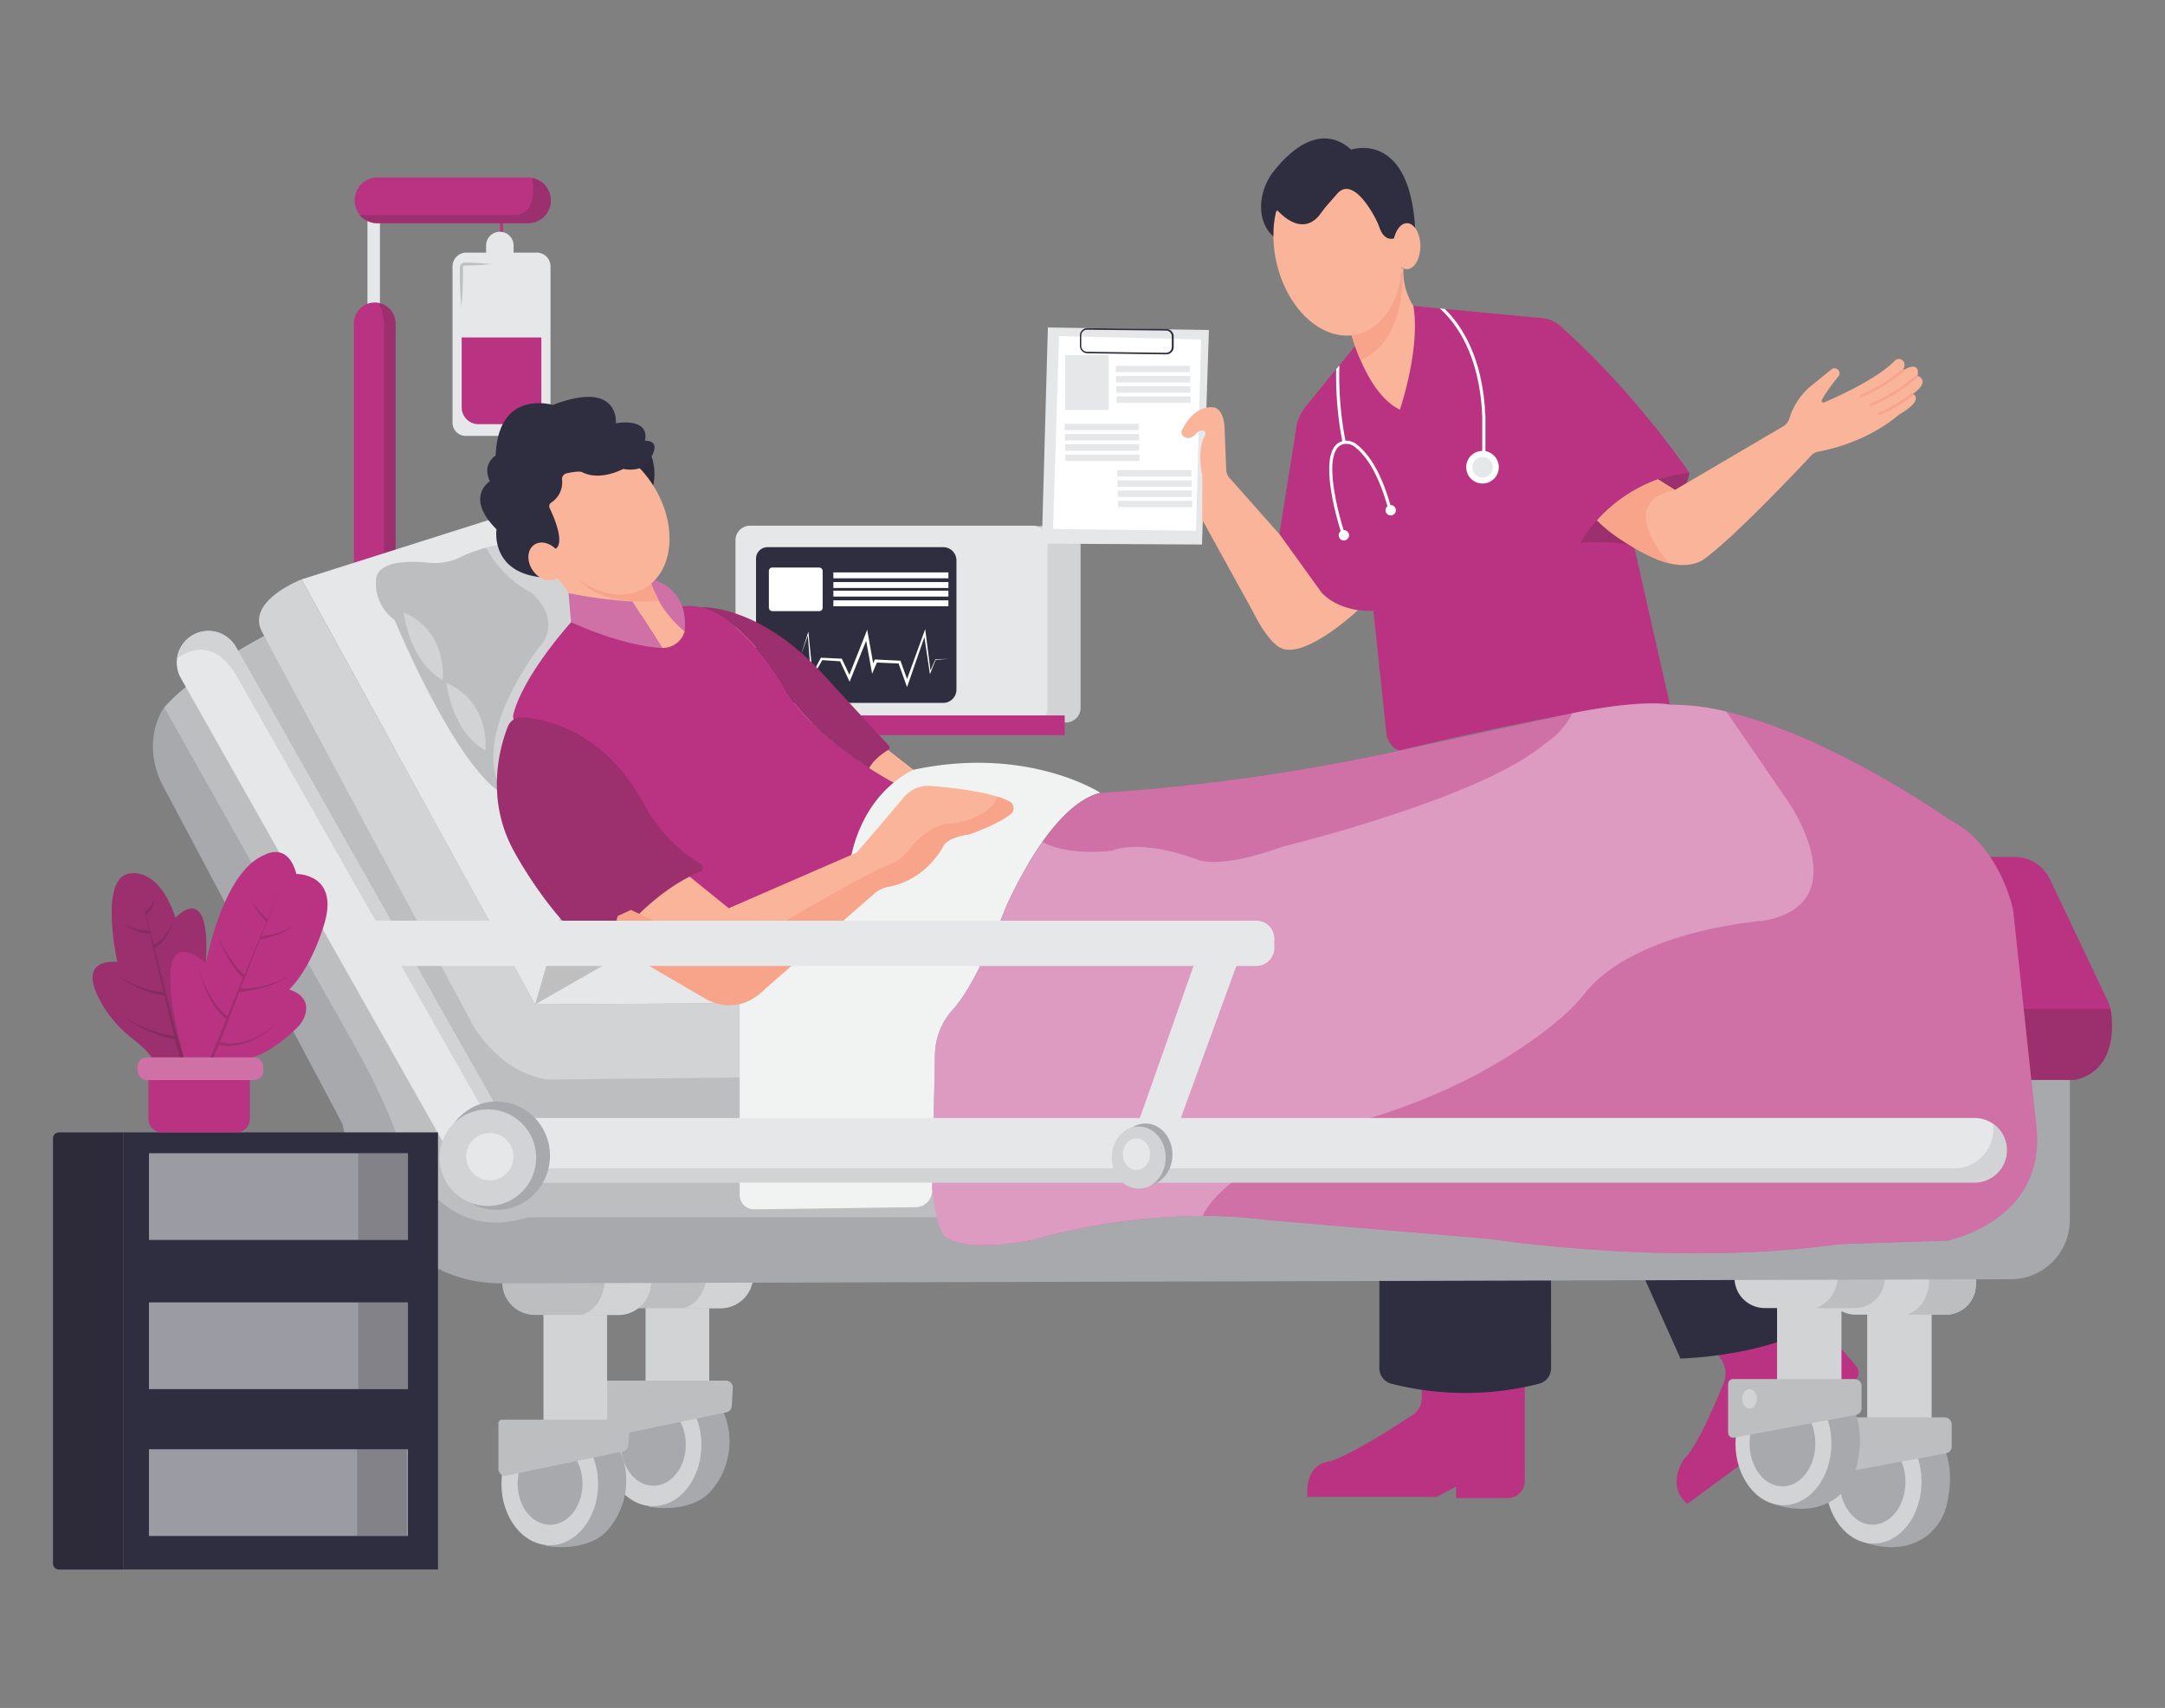 <svg id="f7be232b-4845-456f-bf19-e34205cf2fd2" data-name="Layer 1" xmlns="http://www.w3.org/2000/svg" width="865.76" height="682.89" viewBox="0 0 865.76 682.89"><rect x="0" y="0" width="865.76" height="682.89" fill="#808080" stroke="none"/><path d="M354.68,299.5l10.6,8.29-7.61,5.3a35.83,35.83,0,0,1-5.36-2.63,37,37,0,0,1-4.7-3.34C347.4,306.38,347.1,304.92,354.68,299.5Z" fill="#f9b499"/><rect x="307.34" y="210.37" width="124.78" height="78.48" rx="5.8" fill="#d1d3d4"/><rect x="294.11" y="210.19" width="124.78" height="79.02" rx="5.8" fill="#e6e7e8"/><rect x="332.03" y="286.04" width="93.73" height="7.87" fill="#BA3382"/><path d="M306.9,218.78h70.28a5.29,5.29,0,0,1,5.29,5.29v51.68a5.29,5.29,0,0,1-5.29,5.29H307.62a5.29,5.29,0,0,1-5.29-5.29V223.35A4.57,4.57,0,0,1,306.9,218.78Z" fill="#2f2e41"/><rect x="333.26" y="228.86" width="46" height="2.36" fill="#fff"/><rect x="333.26" y="232.73" width="46" height="2.36" fill="#fff"/><rect x="333.26" y="236.17" width="46" height="2.36" fill="#fff"/><rect x="333.26" y="240.04" width="46" height="2.36" fill="#fff"/><path d="M379.48,263.47l-5.37.32.09-.06-2.07,5.19-.26.63-.1-.68-2.34-15.67.73.08-6.94,20-.5,1.44-.52-1.43-3-8.38.51.38-9.46-.4.57-.36-1.28,3-.79,1.87-.36-2L346,254.12l1.16.12-6.93,17.17-.47,1.18-.54-1.15-3.41-7.32.44.3-7.73-.5.42-.23L325,270.75l-.61,1.09-.1-1.24Q323.6,262,323,253.38l.32,0-3.17,9,2.85-9.08.24-.77.09.8q.89,8.59,1.71,17.18l-.71-.15,3.81-7.13.13-.24h.29l7.74.36h.31l.14.29,3.46,7.29-1,0L346,253.79l.79-2,.37,2.11,2.36,13.32-1.15-.13,1.3-3,.16-.39.41,0,9.46.46.38,0,.13.36,3,8.39h-1L369.45,253l.54-1.48.19,1.55,2,15.72-.36-.05,2.23-5.12,0-.07h.06Z" fill="#fff"/><rect x="199.92" y="87.57" width="1.25" height="6.98" fill="#BA3382"/><path d="M214.64,101h-9.26V98.17a5.5,5.5,0,0,0-11,0V101h-7.92a5.5,5.5,0,0,0-5.5,5.5V169a5.29,5.29,0,0,0,5.3,5.29h28.58a5.29,5.29,0,0,0,5.3-5.29V106.49A5.5,5.5,0,0,0,214.64,101Z" fill="#e6e7e8"/><path d="M184.62,134.93h31.86a0,0,0,0,1,0,0v27.94a6.73,6.73,0,0,1-6.73,6.73H191.35a6.73,6.73,0,0,1-6.73-6.73V134.93A0,0,0,0,1,184.62,134.93Z" fill="#BA3382"/><path d="M184.52,122.56c-.49-4.75-.61-9.51-.63-14.26V107a2,2,0,0,1,.08-.61,1.92,1.92,0,0,1,1.93-1.38c1.19,0,2.38,0,3.57.1q3.57.14,7.14.49-3.57.38-7.14.49c-1.19.06-2.38.07-3.57.11a.71.71,0,0,0-.75.52.72.72,0,0,0,0,.28v1.34C185.12,113.05,185,117.81,184.52,122.56Z" fill="#231f20" opacity="0.2"/><rect x="146.94" y="83.45" width="5" height="50.42" fill="#e6e7e8"/><path d="M745.33,616.61s14.07,5.85,25.16-2.5A22.36,22.36,0,0,0,778.64,601c1.14-5.09,2.05-12.83-.42-19.95l-8.74-3.64-16.9,9.12Z" fill="#a7a9ac"/><ellipse cx="749.22" cy="592.46" rx="19.19" ry="24.69" fill="#d1d3d4"/><ellipse cx="748.82" cy="592.46" rx="13.15" ry="17.17" fill="#a7a9ac"/><rect x="746.68" y="520.55" width="25.76" height="54.47" fill="#d1d3d4"/><path d="M778.22,581.08l-48.74,9.06a2,2,0,0,1-2.39-2V568.72a2,2,0,0,1,2-2h48.6a2.78,2.78,0,0,1,2.77,2.78v8.87A2.78,2.78,0,0,1,778.22,581.08Z" fill="#bcbec0"/><path d="M685.24,538.62l3.28,5.29a10.11,10.11,0,0,1,.75,9.12c-3.53,8.65-11.13,26.33-15.93,30.43,0,0-7.32,10.53,1.38,17.85l66.77-49a4.24,4.24,0,0,0,.71-6.18l-19-22.15Z" fill="#BA3382"/><path d="M656.41,508.42,672,543.2s38.89-.92,58.11-16.47l-13.27-25.17Z" fill="#2f2e41"/><path d="M790.14,509.28v4.3a12.07,12.07,0,0,1-12.07,12.07h-36A12.07,12.07,0,0,1,730,513.58v-4.3Z" fill="#d1d3d4"/><ellipse cx="735.67" cy="574.62" rx="2.95" ry="3.89" fill="none" stroke="#ed1c24" stroke-miterlimit="10" stroke-width="0.25"/><path d="M790.14,509.28v4.3a12.07,12.07,0,0,1-12.07,12.07H762.7c10.45-4.06,8.66-16.37,8.66-16.37Z" fill="#bcbec0"/><rect x="710.63" y="505.22" width="25.76" height="54.47" fill="#d1d3d4"/><path d="M709.29,601.27s14.06,5.85,25.16-2.5a22.3,22.3,0,0,0,8.14-13.08c1.14-5.09,2.06-12.83-.42-20l-8.73-3.64-16.9,9.12Z" fill="#a7a9ac"/><path d="M753.71,506.6v4.3A12.06,12.06,0,0,1,741.64,523H705.69a12.08,12.08,0,0,1-12.08-12.07v-4.3Z" fill="#d1d3d4"/><path d="M753.71,506.6v4.3A12.06,12.06,0,0,1,741.64,523H726.28c10.44-4.06,8.65-16.37,8.65-16.37Z" fill="#bcbec0"/><rect x="258.16" y="519.84" width="25.46" height="48.03" fill="#d1d3d4"/><path d="M301.16,504v6.07a13,13,0,0,1-13,13H254.68a13,13,0,0,1-13-13V504Z" fill="#bcbec0"/><path d="M301.16,504v6.07a13,13,0,0,1-13,13H273.45c10.83-3.62,9.44-17.67,9.27-19.11Z" fill="#d1d3d4"/><path d="M259.36,602.45s17.53,3.37,25.69-7.2a30,30,0,0,0,4.33-30.5l-2.4-9.13L266.8,569.55Z" fill="#a7a9ac"/><ellipse cx="261.16" cy="577.72" rx="19.33" ry="24.5" fill="#d1d3d4"/><ellipse cx="261.28" cy="577.6" rx="12.97" ry="16.45" fill="#a7a9ac"/><path d="M290.47,564.69l-46.59,9.71a2.7,2.7,0,0,1-3.25-2.65V553.46a1.44,1.44,0,0,1,1.44-1.44h48.28a2.7,2.7,0,0,1,2.7,2.86l-.43,7.32A2.7,2.7,0,0,1,290.47,564.69Z" fill="#bcbec0"/><rect x="217.33" y="522.48" width="25.46" height="48.03" fill="#d1d3d4"/><path d="M218.05,618.06s17.53,3.37,25.7-7.2a30,30,0,0,0,4.32-30.5l-2.4-9.13L225.5,585.16Z" fill="#a7a9ac"/><path d="M260.33,506.68v6.07a13,13,0,0,1-13,13H213.85a13,13,0,0,1-13-13v-6.07Z" fill="#bcbec0"/><path d="M260.33,506.68v6.07a13,13,0,0,1-13,13H232.62c10.83-3.62,9.44-17.67,9.27-19.11Z" fill="#d1d3d4"/><path d="M568.56,552.81v6a8.41,8.41,0,0,1-3.77,7c-7.38,4.88-23.8,15.39-32.83,18.52,0,0-10.07,0-9.15,14.18h51.7l7.78-4.12V599h20.59a6.86,6.86,0,0,0,6.86-6.86v-42.1Z" fill="#BA3382"/><path d="M620.27,547a6.45,6.45,0,0,1-4.84,6.26,119.61,119.61,0,0,1-59,0,6.45,6.45,0,0,1-4.84-6.26V507.05h68.64Z" fill="#2f2e41"/><path d="M65.67,282.82s-10.74,14.16.89,34L137,449.5s10.94,63.62,63.61,63.62l603.47-1.63a23.67,23.67,0,0,0,23.62-23.68V420.66Z" fill="#a7a9ac"/><path d="M829.81,431.79H798.17L796,403.43l-4.76-60.82h14.36a15.65,15.65,0,0,1,14.13,8.91l22.81,48a20.66,20.66,0,0,1,1.41,3.95,18.16,18.16,0,0,1,.47,2.75C845.07,413.44,844.61,428.39,829.81,431.79Z" fill="#BA3382"/><path d="M829.81,431.79H798.17L796,403.43H843.9a18.16,18.16,0,0,1,.47,2.75C845.07,413.44,844.61,428.39,829.81,431.79Z" fill="#231f20" opacity="0.2"/><path d="M105.92,254.11s-27.37,14.22-40.25,28.71l76.81,136.49A247,247,0,0,1,158.39,453c6.26,16.59,21.54,43.6,52.71,33.71h220l-32.2-59.56-77.81-9.66-114.31-7L119.87,250.62Z" fill="#bcbec0"/><path d="M205.2,454.54,184,468.76,72.3,271.1a12.65,12.65,0,0,1,4.92-17.26,12.61,12.61,0,0,1,17.13,4.89L200,445.29Z" fill="#e6e7e8"/><path d="M200,445.29l-3.62,4.15-102.23-180c-8.8-14.22-18.82-9.47-23.33-6.14a12.64,12.64,0,0,1,23.56-4.54Z" fill="#d1d3d4"/><path d="M158.19,129.29v98.33H141.53V129.29a8.33,8.33,0,0,1,8.33-8.34,8,8,0,0,1,1.56.15,8.32,8.32,0,0,1,6.77,8.19Z" fill="#BA3382"/><path d="M158.19,129.29v98.33h-4.58V131c-.15-5-1.09-8-2.19-9.85a8.32,8.32,0,0,1,6.77,8.19Z" fill="#231f20" opacity="0.2"/><path d="M220.28,80.12a9.15,9.15,0,0,1-9.17,9.16H150.69a9.17,9.17,0,0,1,0-18.33h60.42a8.17,8.17,0,0,1,1.65.16A9.16,9.16,0,0,1,220.28,80.12Z" fill="#BA3382"/><path d="M220.28,80.12a9.15,9.15,0,0,1-9.17,9.16H150.69A9.12,9.12,0,0,1,143.63,86h61.65c8.52,0,8.34-9.34,7.48-14.84A9.16,9.16,0,0,1,220.28,80.12Z" fill="#231f20" opacity="0.2"/><rect x="307.47" y="226.93" width="21.5" height="17.41" rx="1.29" fill="#fff"/><polygon points="195 208.05 120.59 231.66 213.97 401.6 330.24 400.88 237.22 204.11 195 208.05" fill="#e6e7e8"/><path d="M120.59,231.66s-22.54,8.59-15.74,21.11l84.43,157.41s10.38,18.61,29.69,21.47l114-1.25-2.68-29.52L214,401.6Z" fill="#d1d3d4"/><path d="M235.46,230.5l-2.4,30.28-31.48,57c-19.18-10.5-43.77-69.86-43.77-69.86a18.1,18.1,0,0,1-7.49-15c-.41-8.83,13-8.79,21.44-7.9a23.18,23.18,0,0,0,12.51-2.33A51.37,51.37,0,0,1,194.4,219a37.4,37.4,0,0,1,4.18-.82Z" fill="#bcbec0"/><path d="M161.41,244.88s2.1,19.49,15.59,27C177,271.87,179.4,252.68,161.41,244.88Z" fill="#d1d3d4"/><path d="M178.5,273.06s2.1,19.49,15.59,27C194.09,300.05,196.49,280.86,178.5,273.06Z" fill="#d1d3d4"/><path d="M235.46,230.5l-2.4,30.28-31.48,57C186,294.35,217.77,256,217.77,256c5.4-11.39-5.69-19.2-5.69-19.2A43.64,43.64,0,0,1,194.4,219a37.4,37.4,0,0,1,4.18-.82Z" fill="#d1d3d4"/><path d="M638.45,207.87s9.23,7.68,13.53,10.19c0,0-14.39-1.38-20.83-.66,1-1.54,1.63-3.75,2.74-5.32S637.38,209.33,638.45,207.87Z" fill="#BA3382"/><path d="M638.45,207.87s9.23,7.68,13.53,10.19c0,0-14.39-1.38-20.83-.66,1-1.54,1.63-3.75,2.74-5.32S637.38,209.33,638.45,207.87Z" fill="#231f20" opacity="0.2"/><path d="M653.48,218.6l14.31,63.15C649.55,278,559.92,300,559.92,300c-3.22,0-5.36-5.37-5.36-5.37l-5.37-50.44c-14.49.54-20.93-7.51-20.93-7.51l-16.64-23.08L518.37,171a18,18,0,0,1,3.86-8.6l12.09-14.78,1.28-1.57h0l6.07-7.41,23.53-16.3,10.56,1,2,.19,39.25,3.7a11.32,11.32,0,0,1,6.51,2.78c30.33,26.74,52,59,52,59-7.72,1.89-9,1.38-12.6,2.67A60.31,60.31,0,0,0,638.63,208a48.75,48.75,0,0,0-6.61,9c13.13-.65,18.55.52,20.51,1.2l.06,0c.49.23.79.35.86.38Z" fill="#BA3382"/><path d="M653.45,218.59c-.07,0-.37-.15-.86-.38A3.79,3.79,0,0,1,653.45,218.59Z" fill="#BA3382"/><path d="M539.44,130.44s6.3,26.66,20.35,33.33c0,0,8.29-24,5.41-41.43a25.8,25.8,0,0,1-4-15l-18,2.52Z" fill="#f9b499"/><path d="M539.44,130.44s2.52,9.19,4.68,13.51c0,0,17.29-5.4,16.75-35.3Z" fill="#f7a48b"/><path d="M675.57,189s-.84,6.79-5.13,8.22l-7.57-5.58A94.42,94.42,0,0,1,675.57,189Z" fill="#BA3382"/><path d="M675.57,189s-.84,6.79-5.13,8.22l-7.57-5.58A94.42,94.42,0,0,1,675.57,189Z" fill="#231f20" opacity="0.2"/><path d="M764.92,157.51s5.1,2.15-5.63,8.33c0,0-11.71,10.93-32.13,14.73a5.15,5.15,0,0,0-2.83,1.52c-5.68,6.07-31,32.88-42.85,41.43,0,0-4.62,3.91-13.9,1.73a31.34,31.34,0,0,1-5.08-1.65,49.64,49.64,0,0,1-9-5h0c-.07,0-.37-.15-.86-.38l-.06,0a39.27,39.27,0,0,1-4.06-2.29l-.05,0a62.54,62.54,0,0,1-9.6-7.65,1.7,1.7,0,0,1-.19-.18A60.31,60.31,0,0,1,663,191.67l6.79,4.22L713,170.52a5.66,5.66,0,0,0,2.57-3.21,26.91,26.91,0,0,1,8.32-12.74l8.47-6.87a2,2,0,0,1,2.73.22,1.92,1.92,0,0,1,.51,1.34,1.94,1.94,0,0,1-.44,1.24c-1.76,2.17-5.2,6.56-6.64,9.49a.69.69,0,0,0,.9.92c5-2.13,21.18-9.35,28.27-16.67a2.28,2.28,0,0,1,3.92,1.74,7.14,7.14,0,0,1-.69,2.14s7-4.56,5.91,2.15C766.8,150.27,772.44,152.15,764.92,157.51Z" fill="#f9b499"/><path d="M667.58,225.25a43.61,43.61,0,0,1-5.08-1.65,70.79,70.79,0,0,1-14-7.7l-.05,0a58.49,58.49,0,0,1-9.6-7.65,1.7,1.7,0,0,1-.19-.18A60.31,60.31,0,0,1,663,191.67l6.79,4.22C644.93,201.16,667.58,225.25,667.58,225.25Z" fill="#f7a48b"/><polygon points="480.67 217.71 416.62 217.37 419.03 130.93 483.43 131.96 480.67 217.71" fill="#e6e7e8"/><polygon points="423.51 134.37 421.1 211.51 478.26 212.2 480.33 135.75 423.51 134.37" fill="#fff"/><path d="M466.34,141.69h0l-31.6-.43a3,3,0,0,1-2.9-2.92l0-4.18a2.86,2.86,0,0,1,.87-2.1,3,3,0,0,1,2.1-.86l31.63.35a2.94,2.94,0,0,1,2.9,2.94v4.26a2.94,2.94,0,0,1-2.93,2.94Zm-31.63-9.86a2.32,2.32,0,0,0-2.32,2.32l0,4.18a2.32,2.32,0,0,0,2.28,2.31l31.6.42h0a2.3,2.3,0,0,0,1.63-.66,2.33,2.33,0,0,0,.69-1.65v-4.26a2.33,2.33,0,0,0-2.29-2.32l-31.63-.34Z" fill="#2f2e41"/><rect x="425.9" y="141.95" width="17.44" height="22" fill="#e6e7e8"/><rect x="446.15" y="146.24" width="29.65" height="2.55" fill="#e6e7e8"/><rect x="446.29" y="150.34" width="29.65" height="2.55" fill="#e6e7e8"/><rect x="446.36" y="154.43" width="29.65" height="2.55" fill="#e6e7e8"/><rect x="446.49" y="158.52" width="29.65" height="2.55" fill="#e6e7e8"/><rect x="425.69" y="169.45" width="29.65" height="2.55" fill="#e6e7e8"/><rect x="425.83" y="173.54" width="29.65" height="2.55" fill="#e6e7e8"/><rect x="425.9" y="177.64" width="29.65" height="2.55" fill="#e6e7e8"/><rect x="426.03" y="181.73" width="29.65" height="2.55" fill="#e6e7e8"/><rect x="446.76" y="187.97" width="29.65" height="2.55" fill="#e6e7e8"/><rect x="446.89" y="192.06" width="29.65" height="2.55" fill="#e6e7e8"/><rect x="446.96" y="196.15" width="29.65" height="2.55" fill="#e6e7e8"/><rect x="447.09" y="200.24" width="29.65" height="2.55" fill="#e6e7e8"/><path d="M261.6,231.9s13.85,3.3,12.19,20.53c0,0-10.39-7.23-13.37-19.17Z" fill="#BA3382"/><path d="M357.67,313.09c-13.27,8.29-17.59,30.83-17.59,30.83l-54.35,26.19L206.24,289a3.66,3.66,0,0,1-.94-3.48c4.21-16,23.08-36.73,23.08-36.73l4-4.63,15.58,3.64,24.87-5.31a18.06,18.06,0,0,1,7.28.34C297.27,247,312.57,273,312.57,273c7.13,14.45,24.07,27.07,35,34.13C353.5,310.92,357.67,313.09,357.67,313.09Z" fill="#BA3382"/><path d="M214,401.6l10-34.53s9.72,10.21,16.67,15.3l2.65,2.41Z" fill="#231f20" opacity="0.2"/><path d="M440.05,317c-20.6,4.88-38,46.09-38,46.09-9.84,25-16.73,35.83-20.93,40.46a27.3,27.3,0,0,0-7.22,17.1c-.05,1-.05,1.54-.05,1.54l-1.1,52.63,0,1.36a6.63,6.63,0,0,1-6.55,6.49l-64.74.87a5.73,5.73,0,0,1-5.67-5.72V400.55l44.27-56.63c5.24-27.88,25.2-36.13,25.2-36.13C410.89,298,440.05,317,440.05,317Z" fill="#f1f2f2"/><path d="M778.52,496.05l-43.29,1.43c-65.84,9.3-139.53-2.14-139.53-2.14L507,487.82a198.56,198.56,0,0,0-26-1.65,253.36,253.36,0,0,0-68.27,9.69c-27,5-33.81-.89-33.81-.89-4-1.58-5.62-14.91-6.1-20.11l1.1-52.63s0-.56.05-1.54a27.3,27.3,0,0,1,7.22-17.1c4.2-4.63,11.09-15.42,20.93-40.46a158.93,158.93,0,0,1,14.8-26.51c6.45-9.1,14.52-17.54,23.16-19.58a805.76,805.76,0,0,0,119.88-17l61.17-13.25c2.74-.61,5.33-1.17,7.79-1.64,29-5.8,38.9-3.37,38.9-3.37a93.73,93.73,0,0,1,22.61,2.76c42.19,9.9,88.83,43,88.83,43,17.15,8.43,23.67,28.24,25.31,34.32a19.62,19.62,0,0,1,.59,3.13l9.16,85.62C818.23,488.54,778.52,496.05,778.52,496.05Z" fill="#BA3382"/><path d="M778.52,496.05l-43.29,1.43c-65.84,9.3-139.53-2.14-139.53-2.14L507,487.82a198.56,198.56,0,0,0-26-1.65,253.36,253.36,0,0,0-68.27,9.69c-27,5-33.81-.89-33.81-.89-4-1.58-5.62-14.91-6.1-20.11l1.1-52.63s0-.56.05-1.54a27.3,27.3,0,0,1,7.22-17.1c4.2-4.63,11.09-15.42,20.93-40.46a158.93,158.93,0,0,1,14.8-26.51c6.45-9.1,14.52-17.54,23.16-19.58a805.76,805.76,0,0,0,119.88-17l61.17-13.25c2.74-.61,5.33-1.17,7.79-1.64,29-5.8,38.9-3.37,38.9-3.37a93.73,93.73,0,0,1,22.61,2.76c42.19,9.9,88.83,43,88.83,43,17.15,8.43,23.67,28.24,25.31,34.32a19.62,19.62,0,0,1,.59,3.13l9.16,85.62C818.23,488.54,778.52,496.05,778.52,496.05Z" fill="#fff" opacity="0.3"/><path d="M705.36,368.14s-50.91,3.49-71.39,28.77a70.27,70.27,0,0,1-7.7,8.29c-11.4,10.23-40.63,32.52-90,45.06,0,0-46.09,15.93-55.34,35.91a253.36,253.36,0,0,0-68.27,9.69c-27,5-33.81-.89-33.81-.89-4-1.58-5.62-14.91-6.1-20.11l1.1-52.63s0-.56.05-1.54a27.3,27.3,0,0,1,7.22-17.1c4.2-4.63,11.09-15.42,20.93-40.46a158.93,158.93,0,0,1,14.8-26.51c4.06,2.22,12.61,5.15,27.95,3.48,0,0,10.16-5.08,34,3.55,0,0,7.83,4.37,34.65-5.29,0,0,78.62-19.05,104.38-41.05a31.41,31.41,0,0,0,11-12.2c29-5.8,38.9-3.37,38.9-3.37a93.73,93.73,0,0,1,22.61,2.76L715,320.38S743.46,361.17,705.36,368.14Z" fill="#fff" opacity="0.3"/><rect x="49.4" y="452.77" width="125.75" height="174.76" fill="#2f2e41"/><path d="M23.6,452.77H49.4a0,0,0,0,1,0,0V627.54a0,0,0,0,1,0,0H23.6a2.4,2.4,0,0,1-2.4-2.4v-170A2.4,2.4,0,0,1,23.6,452.77Z" fill="#2f2e41"/><path d="M23.6,452.77H49.4a0,0,0,0,1,0,0V627.54a0,0,0,0,1,0,0H23.6a2.4,2.4,0,0,1-2.4-2.4v-170A2.4,2.4,0,0,1,23.6,452.77Z" fill="#231f20" opacity="0.2"/><rect x="59.57" y="461.1" width="103.57" height="34.67" fill="#fff" opacity="0.52"/><rect x="143.25" y="461.1" width="19.88" height="34.67" fill="#231f20" opacity="0.2"/><rect x="59.57" y="520.74" width="103.57" height="34.67" fill="#fff" opacity="0.52"/><rect x="143.25" y="520.74" width="19.88" height="34.67" fill="#231f20" opacity="0.2"/><rect x="59.57" y="579.46" width="103.57" height="34.67" fill="#fff" opacity="0.52"/><rect x="142.79" y="579.46" width="19.88" height="34.67" fill="#231f20" opacity="0.2"/><path d="M59.36,428.22H99.91a0,0,0,0,1,0,0v19.28a5.26,5.26,0,0,1-5.26,5.26h-30a5.26,5.26,0,0,1-5.26-5.26V428.22A0,0,0,0,1,59.36,428.22Z" fill="#BA3382"/><path d="M60.65,422.79s-1.38-2.6-7.86-7.67a47.4,47.4,0,0,1-12.86-15.23c-4-7.54-5.59-15.9,7-15.32,0,0-7.23-32.29,4.14-35.13,0,0,11.88-4.13,19.11,17.56,0,0,14.21-16,12.14,18.08l-.78,27.38-8,10.33Z" fill="#BA3382"/><path d="M60.65,422.79s-1.38-2.6-7.86-7.67a47.4,47.4,0,0,1-12.86-15.23c-4-7.54-5.59-15.9,7-15.32,0,0-7.23-32.29,4.14-35.13,0,0,11.88-4.13,19.11,17.56,0,0,14.21-16,12.14,18.08l-.78,27.38-8,10.33Z" fill="#231f20" opacity="0.2"/><path d="M73.55,423.51c-1.7-5.28-3.09-10.75-4.54-16.15l-4.22-16.29-3.07-12.2A7.36,7.36,0,0,0,64.46,377a16.41,16.41,0,0,0,2.06-2.67,34.64,34.64,0,0,0,3-5.93A34.73,34.73,0,0,1,66,374a15.86,15.86,0,0,1-2.2,2.35,6.37,6.37,0,0,1-2.39,1.37l-3-12.12,0,.1a6.64,6.64,0,0,0,2.47-3,13.2,13.2,0,0,0,1-3.55,12.68,12.68,0,0,1-1.57,3.25,6,6,0,0,1-2.25,2.09l-1.51-6,1.4,6.05-.12.06.25.5,1.62,7a21.23,21.23,0,0,1-2.64-.14,18.76,18.76,0,0,1-2.88-.55,16,16,0,0,1-5.33-2.53A16.21,16.21,0,0,0,54,372a19.68,19.68,0,0,0,2.92.89,25.46,25.46,0,0,0,3,.47v-.27l4.21,18.17,1.31,5.48a34.53,34.53,0,0,1-9.68-2.31,55.2,55.2,0,0,1-9.41-4.72,56,56,0,0,0,9.17,5.3,35.22,35.22,0,0,0,10.23,3l2.3,9.6q.83,3.35,1.66,6.69a49.57,49.57,0,0,1-5.12-1.09,48.13,48.13,0,0,1-5.59-1.85,50.88,50.88,0,0,1-5.36-2.47,39.29,39.29,0,0,1-5-3.12,39.2,39.2,0,0,0,4.87,3.39,51.74,51.74,0,0,0,5.26,2.78,50.94,50.94,0,0,0,5.57,2.17,53.47,53.47,0,0,0,5.72,1.51c.7,2.78,1.45,5.55,2.28,8.31Z" fill="#231f20" opacity="0.2"/><path d="M538.08,176.52l-1.23.26a137.25,137.25,0,0,1-2.53-29.15l1.28-1.57A138.14,138.14,0,0,0,538.08,176.52Z" fill="#fff"/><path d="M536.18,212.46c-.32-1-7.87-24.56-3-33.13a5.84,5.84,0,0,1,3.91-3,6.63,6.63,0,0,1,5.57,1.46c5.59,4.45,10,12.43,13.42,24.37l-1.21.35c-3.36-11.69-7.61-19.45-13-23.74a5.41,5.41,0,0,0-4.52-1.22,4.66,4.66,0,0,0-3.1,2.41c-4.61,8.09,3,31.89,3.1,32.12Z" fill="#fff"/><circle cx="537.4" cy="214.02" r="2.07" fill="#fff"/><circle cx="556.13" cy="204.02" r="2.07" fill="#fff"/><path d="M594,166.7v14.19h-1.26V166.73c-.91-24.92-10.54-37.65-17-43.41l2,.19C584.35,129.91,593.1,142.86,594,166.7Z" fill="#fff"/><circle cx="592.84" cy="186.8" r="6.52" fill="#fff"/><circle cx="592.84" cy="186.8" r="4.11" fill="#e6e7e8"/><ellipse cx="534.94" cy="99.03" rx="25.19" ry="35.54" transform="translate(-8.91 112.91) rotate(-11.95)" fill="#f9b499"/><path d="M509.21,94.46s-5.67-4-4.83-13.67a23.61,23.61,0,0,1,5.11-12.49c5.89-7.45,18.37-19.57,30.85-8.46,0,0,23.14-8.07,25.56,31.37,0,0-6.25-4.27-8.39,4.05,0,0-3.61,1.58-5.66-3.74a36.86,36.86,0,0,0-2.1-4.72c-3-5.52-9.86-15.85-15.32-9l-3.36,3.85c-1.12,1.27-2.15,2.62-3.16,4-2.06,2.8-7.72,8.07-16.85-1.28a.44.44,0,0,0-.73.17A35.9,35.9,0,0,0,509.21,94.46Z" fill="#2f2e41"/><ellipse cx="562.61" cy="98.43" rx="5.38" ry="9.19" fill="#f9b499"/><path d="M760.89,148.12s-5.47,5.25-17.06,10.5" fill="none" stroke="#f7a48b" stroke-miterlimit="10"/><path d="M766.8,150.27s-9.63,8.35-19,11.63" fill="none" stroke="#f7a48b" stroke-miterlimit="10"/><path d="M764.92,157.51a57.88,57.88,0,0,1-13.87,8.11" fill="none" stroke="#f7a48b" stroke-miterlimit="10"/><path d="M543,244s-21.67,20.34-31.22,14.87c0,0-4.46-1.73-10.9-14.62l-20.14-36.48.07-17.53s-2.48-10.66,1.24-16.36c0,0,.47-1.74-1.24-1.8a3,3,0,0,0-2.37,1.13c-1,1.18-3.18,3-5.31,1.13a2.07,2.07,0,0,1-.43-2.45c1.44-2.92,5.63-9.85,12.7-9a2.89,2.89,0,0,1,1,.33c1.08.61,3.14,2.52,3.3,8.15l.66,16.4a5.38,5.38,0,0,0,1.36,3.37l19.9,22.43,16.64,23.08S532.31,242.25,543,244Z" fill="#f9b499"/><path d="M273.8,252.44a9.14,9.14,0,0,1-9,6.62L252.91,240.5s-18.23-1-25.52-3.32a31.2,31.2,0,0,0-6.64-8l13.6-12.93,24.86,6,.32,7.95a24.72,24.72,0,0,0,1.36,4.67,43.62,43.62,0,0,0,12.79,17.46Z" fill="#f9b499"/><path d="M259.87,230.83s.4,3.69,3.62,9.33c0,0-24.48,3.35-33.47-10.33Z" fill="#f7a48b"/><path d="M228.38,248.79l-1-11.6a178.77,178.77,0,0,0,25.52,3.31l11.93,18.56S251.25,259.06,228.38,248.79Z" fill="#BA3382"/><path d="M228.38,248.79l-1-11.6a178.77,178.77,0,0,0,25.52,3.31l11.93,18.56S251.25,259.06,228.38,248.79Z" fill="#fff" opacity="0.3"/><path d="M273.8,252.44l-.12-.09a43.62,43.62,0,0,1-12.79-17.46c-.18-.52-.33-1.07-.47-1.62l1.18-1.37S275.45,235.19,273.8,252.44Z" fill="#fff" opacity="0.3"/><path d="M260.53,182.49a22.08,22.08,0,0,1,.68,11.63l-10.62-5.66,2.32-10Z" fill="#2f2e41"/><path d="M260.53,182.49a22.08,22.08,0,0,1,.68,11.63l-10.62-5.66,2.32-10Z" fill="#231f20" opacity="0.2"/><ellipse cx="240.79" cy="207.04" rx="24.17" ry="32.9" transform="translate(-73.41 160.92) rotate(-32.34)" fill="#f9b499"/><path d="M220.35,201a9.61,9.61,0,0,0,4.41-9.19,2.34,2.34,0,0,1,1.76-2.54,26.42,26.42,0,0,1,4.82-.71,3.59,3.59,0,0,1,1.79.37c1.93,1,7.47,2.77,16.13-1.43,0,0,8.95,2,11.27-5,0,0,4-6.3-2.65-6.3,0,0,3-8.95-11.6-7,0,0,1.66-17.57-25.19-7.29,0,0-21.88-6.63-22.87,20.22,0,0-5.64,3.31-2.32,10.28,0,0-10.28,6.29,2.65,19.22,0,0-2.65,17.24,18.23,19.23l5-11.27s5.32-.94-2-16.49A1.74,1.74,0,0,1,220.35,201Z" fill="#2f2e41"/><ellipse cx="218.24" cy="224.53" rx="6.3" ry="8.12" transform="translate(-89.09 164.58) rotate(-34.78)" fill="#f9b499"/><path d="M355.18,299.84c-2,1.2-6,4-7.57,7.28-11-7.06-27.91-19.68-35-34.13,0,0-15.3-26-32.48-30.17,0,0,22.88-1.66,49.06,26.85l26.26,28.49A1.1,1.1,0,0,1,355.18,299.84Z" fill="#BA3382"/><path d="M355.18,299.84c-2,1.2-6,4-7.57,7.28-11-7.06-27.91-19.68-35-34.13,0,0-15.3-26-32.48-30.17,0,0,22.88-1.66,49.06,26.85l26.26,28.49A1.1,1.1,0,0,1,355.18,299.84Z" fill="#231f20" opacity="0.2"/><path d="M404.07,325.54c-5.75,4.41-16.58,8.1-16.58,8.1-9.94,1.33-10.6,5.31-10.6,5.31-7,11.52-16.69,14.7-21.54,15.58a12,12,0,0,0-5.76,2.75L306,395.3c-11.61,11.93-23.87,4-23.87,4L244,377.07l3-10.81,7.63-27.65,21.22,11.94,15.57,12.59,51.05-22.2c4.11-4.57,13.58-15.75,19.06-22.26a12.72,12.72,0,0,1,10.75-4.45C385.84,315.37,394,317,399,318.58a25.82,25.82,0,0,1,4.73,1.95A3,3,0,0,1,404.07,325.54Z" fill="#f9b499"/><path d="M209.11,286.8a5.87,5.87,0,0,0-6,3.66c-3.27,8.34-9.09,28.88,2.4,49.82,0,0,15.25,28.83,35.14,42.09,0,0,17.71-25.12,39.28-33.76a1.79,1.79,0,0,0,.26-3.21,63.1,63.1,0,0,1-16.28-14.24A59.09,59.09,0,0,1,257.25,321C252.63,312.26,237.88,289.36,209.11,286.8Z" fill="#BA3382"/><path d="M209.11,286.8a5.87,5.87,0,0,0-6,3.66c-3.27,8.34-9.09,28.88,2.4,49.82,0,0,15.25,28.83,35.14,42.09,0,0,17.71-25.12,39.28-33.76a1.79,1.79,0,0,0,.26-3.21,63.1,63.1,0,0,1-16.28-14.24A59.09,59.09,0,0,1,257.25,321C252.63,312.26,237.88,289.36,209.11,286.8Z" fill="#231f20" opacity="0.2"/><path d="M802.49,459.91A12.91,12.91,0,0,1,789.6,472.8H206.82V447H789.6a12.87,12.87,0,0,1,12.89,12.88Z" fill="#e6e7e8"/><path d="M802.49,459.91A12.91,12.91,0,0,1,789.6,472.8H206.82v-5.66H781.43A15.59,15.59,0,0,0,797,449.76l-.06-.48A12.89,12.89,0,0,1,802.49,459.91Z" fill="#d1d3d4"/><ellipse cx="198.64" cy="462.08" rx="21.29" ry="21.68" fill="#a7a9ac"/><polygon points="480.7 376.53 451.82 458.36 468.07 458.36 498.15 375.93 480.7 376.53" fill="#e6e7e8"/><ellipse cx="458.06" cy="461.64" rx="10.79" ry="12.44" fill="#a7a9ac"/><circle cx="195.09" cy="462.87" r="19.32" fill="#d1d3d4"/><circle cx="195.88" cy="462.47" r="9.46" fill="#e6e7e8"/><ellipse cx="455.36" cy="462.84" rx="10.79" ry="12.44" fill="#d1d3d4"/><ellipse cx="454.46" cy="461.49" rx="5.46" ry="6.3" fill="#e6e7e8"/><ellipse cx="219.85" cy="593.33" rx="19.33" ry="24.5" fill="#d1d3d4"/><ellipse cx="219.97" cy="593.21" rx="12.97" ry="16.45" fill="#a7a9ac"/><path d="M249.17,580.3,202.58,590a2.71,2.71,0,0,1-3.26-2.65V569.07a1.44,1.44,0,0,1,1.44-1.44h48.29a2.69,2.69,0,0,1,2.69,2.86l-.43,7.32A2.7,2.7,0,0,1,249.17,580.3Z" fill="#bcbec0"/><ellipse cx="713.18" cy="577.13" rx="19.19" ry="24.69" fill="#d1d3d4"/><ellipse cx="712.78" cy="577.13" rx="13.15" ry="17.17" fill="#a7a9ac"/><path d="M742.17,565.74l-48.74,9.06a2,2,0,0,1-2.38-2V553.39a2,2,0,0,1,2-2h48.61a2.77,2.77,0,0,1,2.77,2.77V563A2.77,2.77,0,0,1,742.17,565.74Z" fill="#bcbec0"/><ellipse cx="699.63" cy="559.28" rx="2.95" ry="3.89" fill="#d1d3d4"/><path d="M73.57,422.79s-17-58.63,8.78-37.71c0,0,6.71-36.93,23.76-43.39,0,0,9-5.17,12.4,7.75,0,0,16.27-.26,11.62,18.34,0,0-4.39,17.56-14.46,27.89,0,0,9,2.25,6.26,10.36a12.55,12.55,0,0,1-3.24,5c-3.18,3.09-10.56,9.65-17.87,11.79Z" fill="#BA3382"/><path d="M106.86,393.79a46.76,46.76,0,0,1-5.39,1.09,44.88,44.88,0,0,1-5.28.42l1.86-4.78-.26-.21s.41-.07.38-.1l.07-.17,5.7-14.43a30.83,30.83,0,0,0,3.61-.76,34.56,34.56,0,0,0,3.57-1.16,19.5,19.5,0,0,0,6.36-3.85,19.27,19.27,0,0,1-6.57,3.26,34.22,34.22,0,0,1-6.46,1.22l.71-1.79q1-2.43,2-4.86l.07-.08,0,0c1.67-4.16,3.36-8.32,5.15-12.44-1.85,4.07-3.59,8.17-5.33,12.29a26.15,26.15,0,0,1-3.47-3.35,19.52,19.52,0,0,1-2.82-4.29,20,20,0,0,0,2.32,4.67,29.46,29.46,0,0,0,3.55,4.2l.09-.45-1.78,4.23-.81,1.93h0l-.27.67-6.12,14.75a33.74,33.74,0,0,1-5.88-7A63.2,63.2,0,0,1,87,374a63.77,63.77,0,0,0,4.25,9.15A34,34,0,0,0,97.18,391L90.9,406.34a26.81,26.81,0,0,1-6.77-8.24,52.62,52.62,0,0,1-2.57-5.22,56.21,56.21,0,0,1-2-5.47A55.67,55.67,0,0,0,81.27,393a51.25,51.25,0,0,0,2.31,5.4,27.27,27.27,0,0,0,6.85,9.12l-7,17.15,1.16.46,2.88-7.4a16.78,16.78,0,0,0,6.75.28,25,25,0,0,0,6.43-1.89,33.06,33.06,0,0,0,5.79-3.3c.9-.65,1.76-1.35,2.64-2l2.47-2.21L109,410.68c-.91.62-1.79,1.28-2.71,1.88a33.91,33.91,0,0,1-5.85,3,24.36,24.36,0,0,1-6.31,1.54,16.08,16.08,0,0,1-6.18-.51L96,395.7l-.59,1a55,55,0,0,0,6.19-.93,46.4,46.4,0,0,0,5.42-1.41,35.73,35.73,0,0,0,5.13-2.21A24.08,24.08,0,0,0,116.7,389,23.89,23.89,0,0,1,112,391.9,34.54,34.54,0,0,1,106.86,393.79Z" fill="#231f20" opacity="0.2"/><rect x="54.97" y="422.79" width="50.37" height="9.04" rx="3.61" fill="#BA3382"/><rect x="54.97" y="422.79" width="50.37" height="9.04" rx="3.61" fill="#fff" opacity="0.3"/><path d="M404.08,325.54c-5.76,4.41-16.59,8.1-16.59,8.1-9.94,1.33-10.6,5.31-10.6,5.31-7,11.52-16.69,14.7-21.54,15.58a12,12,0,0,0-5.76,2.75L306,395.3c-11.61,11.93-23.87,4-23.87,4L244,377.07l3-10.81,5.3-2.45,34.87,16.38a8,8,0,0,0,7.61-.4c11.73-7.11,48.22-29,61.49-34.38a15.42,15.42,0,0,0,6.32-4.7c3.5-4.41,10.2-11.37,17.67-11.37,0,0,14.68-1.41,18.76-10.76a25.82,25.82,0,0,1,4.73,1.95A3,3,0,0,1,404.08,325.54Z" fill="#f7a48b"/><path d="M145.57,368.11h356.8a7.21,7.21,0,0,1,7.21,7.21V379a7.21,7.21,0,0,1-7.21,7.21H145.57a0,0,0,0,1,0,0V368.11A0,0,0,0,1,145.57,368.11Z" fill="#e6e7e8"/></svg>